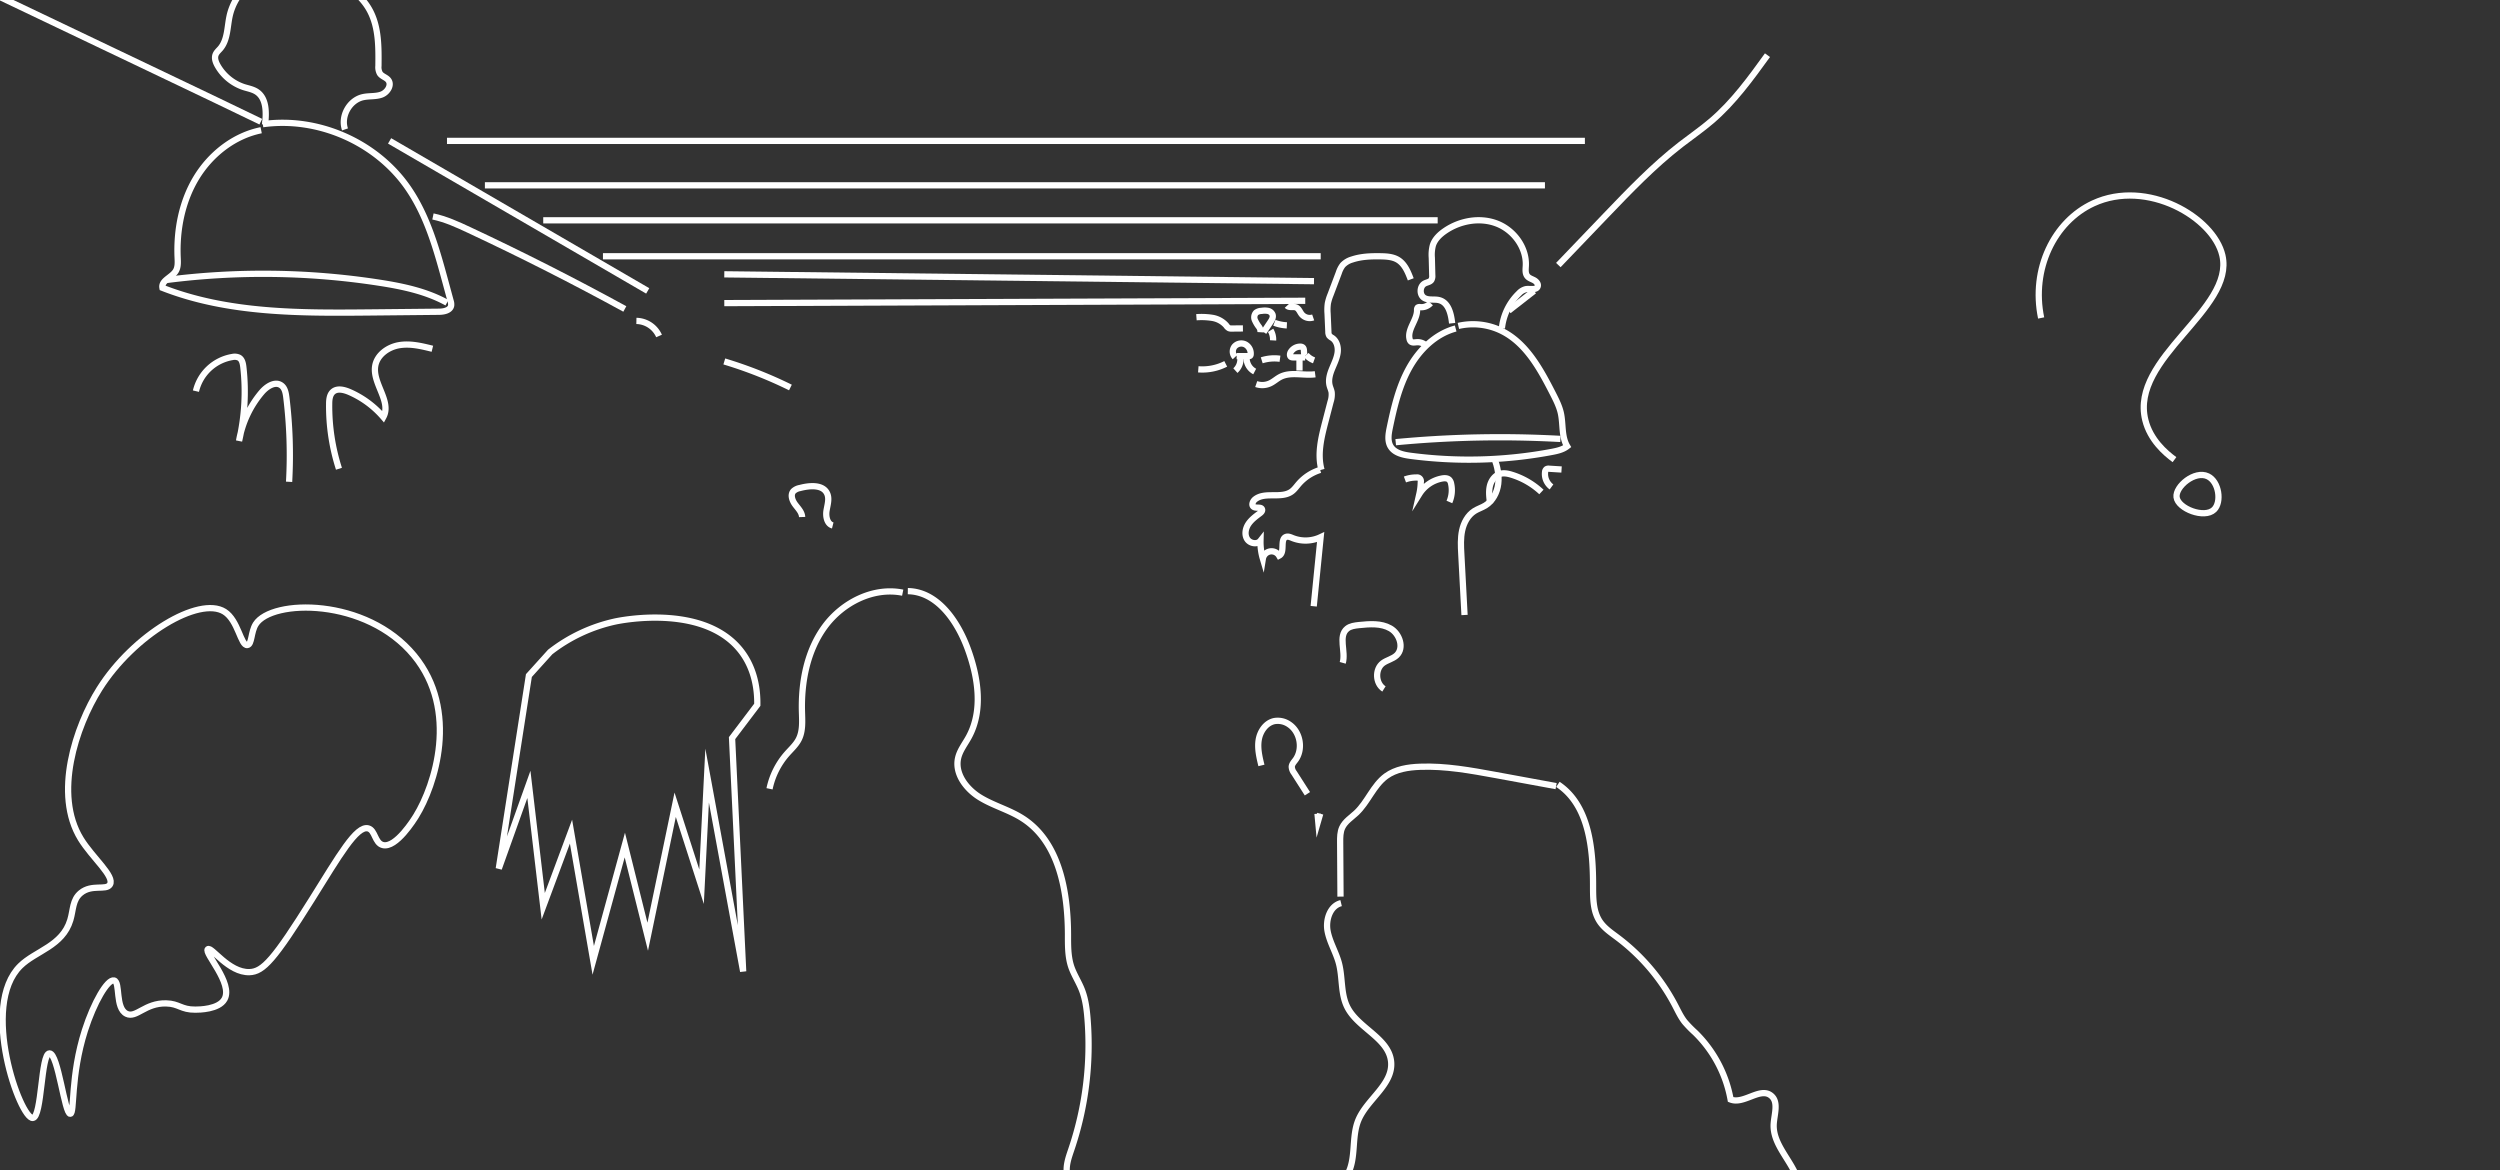 <svg class="forside-billede" data-name="Lag 1" xmlns="http://www.w3.org/2000/svg" viewBox="0 0 1600 749">
    <rect x="0" y="0" width="1600" height="749" fill="#333333" stroke="none"/>
    <defs>
        <style>
            .cls-1 {
                fill: none;
                stroke: #fff;
                stroke-miterlimit: 10;
                stroke-width: 4px;
            }

        </style>
    </defs>
    <title>event</title>
    <path class="cls-1" d="M125.4,250.34a28.81,28.81,0,0,1,23.32-21.86,6.66,6.66,0,0,1,4.24.42c2,1.11,2.5,3.69,2.77,5.95A139.38,139.38,0,0,1,153,282.2a65,65,0,0,1,14.5-31.13c3.16-3.73,8.58-7.29,12.53-4.4,2.3,1.67,2.86,4.81,3.21,7.63a303.32,303.32,0,0,1,1.78,54.06" />
    <path class="cls-1" d="M216.93,300a131.12,131.12,0,0,1-6.27-41.42c0-2.83.31-6,2.45-7.86,2.7-2.34,6.86-1.35,10.15,0a60.57,60.57,0,0,1,22.09,16.17c5.4-10-7.11-21.51-5.21-32.7,1.2-7.1,8.18-12.06,15.28-13.27s14.32.56,21.3,2.29" />
    <path class="cls-1" d="M986.5,314.86a49,49,0,0,0-18.94-11c-2.36-.73-4.9-1.29-7.29-.64-3.56.95-6,4.41-6.79,8s-.3,7.32.21,11" />
    <path class="cls-1" d="M902.89,178.78c-1.8-4.76-3.89-9.87-8.25-12.5-3.23-1.94-7.18-2.18-10.95-2.25-6.22-.11-12.57.1-18.47,2.1a13.07,13.07,0,0,0-5.87,3.55,16.29,16.29,0,0,0-2.5,4.87l-5.32,14.08a31,31,0,0,0-1.7,5.53,30.31,30.31,0,0,0-.18,6.53l.51,11.69a4.49,4.49,0,0,0,.58,2.43,6.56,6.56,0,0,0,1.87,1.45c3,2,4,6.11,3.44,9.69s-2.22,6.86-3.58,10.2-2.41,7-1.53,10.55c.37,1.49,1.07,2.88,1.32,4.39a14.87,14.87,0,0,1-.71,6.08L848.22,270c-2.61,10-5.22,20.64-2.47,30.65" />
    <path class="cls-1" d="M844.91,300.74a29.89,29.89,0,0,0-13.76,9c-1.48,1.72-2.79,3.63-4.64,4.94-6.6,4.66-17-.15-23.27,4.91-1.45,1.16-2.43,3.58-1,4.71,1.63,1.25,5-.2,5.5,1.8.23,1-.65,1.83-1.45,2.43-2.68,2-5.49,4.07-7.34,6.89s-2.56,6.67-.79,9.55,6.47,3.75,8.55,1.1a37.5,37.5,0,0,0,1.53,11.48,5.62,5.62,0,0,1,10.4-1.93c4.09-2.14.19-10.79,4.63-12.06,1.31-.37,2.67.27,3.93.78a22.49,22.49,0,0,0,18-.57L840.77,388" />
    <path class="cls-1" d="M915.58,194a8,8,0,0,1-6.59,2.59,2.06,2.06,0,0,0-1.61.22,2.1,2.1,0,0,0-.45,1.64c0,6.49-6.33,12.24-4.8,18.55a3,3,0,0,0,.75,1.52c1,1,2.6.57,4,.49a7.68,7.68,0,0,1,5.25,1.69" />
    <path class="cls-1" d="M937.3,393.6l-2.07-39c-.27-5-.53-10.16.53-15.09s3.63-9.76,7.89-12.47c2.21-1.39,4.75-2.16,7-3.53,4.73-2.9,7.52-8.32,8.21-13.82s-.54-11.09-2.43-16.3" />
    <path class="cls-1" d="M899.16,306.87a20.89,20.89,0,0,1,7.43-1.27,2.38,2.38,0,0,1,2.71,2.89,37.37,37.37,0,0,1-.92,7.65,21.82,21.82,0,0,1,14.48-9.9c1.63-.3,3.53-.33,4.7.85a5,5,0,0,1,1.17,2.56,19,19,0,0,1-1.12,11.61" />
    <path class="cls-1" d="M999.4,300.48l-7.89-.49a2.78,2.78,0,0,0-1.74.26,2.52,2.52,0,0,0-.93,1.87,10.28,10.28,0,0,0,4.12,9.51" />
    <path class="cls-1" d="M806.74,212.64a5.23,5.23,0,0,0-1.12-3.58,20.78,20.78,0,0,1-2.54-4.3,4.38,4.38,0,0,1,.81-4.65,6.16,6.16,0,0,1,3.58-1.15,11.65,11.65,0,0,1,4,0,4,4,0,0,1,3,2.5c.49,1.66-.51,3.35-1.48,4.78l-4.26,6.33" />
    <path class="cls-1" d="M813.17,211.42a11.2,11.2,0,0,1,1.61,6.44" />
    <path class="cls-1" d="M815.59,206.56a25.47,25.47,0,0,0,8,1.67" />
    <path class="cls-1" d="M791.45,227.91h7.71a1.45,1.45,0,0,0,.92-.21,1.3,1.3,0,0,0,.35-.91,6.6,6.6,0,0,0-3.33-6.31,5.8,5.8,0,0,0-6.91,1.2,5.19,5.19,0,0,0,.22,6.87" />
    <path class="cls-1" d="M793.86,229.12a9.79,9.79,0,0,1-3.21,8.06" />
    <path class="cls-1" d="M797.81,229.52a9.7,9.7,0,0,0,5.2,8.25" />
    <path class="cls-1" d="M835.3,228.72h-7.61a2.81,2.81,0,0,1-1.38-.24c-1-.6-.83-2.18-.23-3.2a7.12,7.12,0,0,1,6.14-3.41,2.59,2.59,0,0,1,1.31.31c1.77,1.07.34,4.23,1.83,5.66" />
    <path class="cls-1" d="M831.67,229.52v7.64" />
    <path class="cls-1" d="M836,227.19a12,12,0,0,0,5,3.44" />
    <path class="cls-1" d="M840.43,203.16a6.69,6.69,0,0,1-7.36-2.06c-1.18-1.5-1.83-3.61-3.59-4.33s-4.41.34-5.76-1.14" />
    <path class="cls-1" d="M795.47,210.19l-7.13.07a4.22,4.22,0,0,1-1.77-.23,5.31,5.31,0,0,1-1.81-1.75,15,15,0,0,0-8.82-4.84,44.26,44.26,0,0,0-10.23-.42" />
    <path class="cls-1" d="M841.72,239.53c-7.48,1-15.64-1.75-22.35,1.71-2.27,1.18-4.17,3-6.49,4.09a11.88,11.88,0,0,1-8.9.47" />
    <path class="cls-1" d="M819.19,229.6a26.88,26.88,0,0,0-11.68,1" />
    <path class="cls-1" d="M784.47,232.87a32.88,32.88,0,0,1-17.56,3.49" />
    <path class="cls-1" d="M577.73,379.32c-18.78-3.79-38.58,6.28-49.89,21.74s-15.12,35.37-14.59,54.52c.16,5.93.65,12.19-2,17.49-1.81,3.59-4.89,6.34-7.55,9.35a49,49,0,0,0-11.2,22.41" />
    <path class="cls-1" d="M581,378.33c18.85.27,31.78,19.08,38.3,36.77,6.76,18.36,10.06,39.75.58,56.87-2.39,4.31-5.57,8.32-6.68,13.12-2.31,10,5.15,19.82,13.87,25.2s18.93,8,27.54,13.58c23.27,15,28.78,46.43,28.9,74.11,0,6.89-.11,13.94,2,20.48,1.72,5.19,4.82,9.82,6.83,14.91,2.33,5.89,3.15,12.26,3.66,18.57A208.41,208.41,0,0,1,685.7,735.5c-1.82,5.38-3.9,11.06-2.66,16.61a38,38,0,0,0,3.09,7.65c2.23,4.79,3.82,10.34,2,15.31s-8.23,8.42-12.62,5.49" />
    <path class="cls-1" d="M995.91,503.12,957.2,496c-16-2.93-32.11-5.88-48.34-5.27-7.64.28-15.6,1.5-21.77,6-8.16,6-11.66,16.52-19,23.46-3.2,3-7.2,5.45-9.06,9.44-1.35,2.9-1.35,6.22-1.33,9.42l.22,34.79" />
    <path class="cls-1" d="M858.31,578c-7.09,1.72-10,10.66-8.67,17.84s5.38,13.57,7.26,20.62c2.45,9.25,1.07,19.52,5.38,28.07,6.89,13.69,26.77,19.91,28.05,35.18,1.21,14.51-15.45,23.75-21,37.22-4.52,11-1.19,24.45-7,34.87-3.77,6.74-10.7,11-16.25,16.35-10.31,10-15.77,23.84-20.32,37.44a470.05,470.05,0,0,0-16.86,66.09c-9.27,5.26-22.42.5-30.66,7.26-12.81,10.5-1,37.38-15.8,44.8" />
    <path class="cls-1" d="M997.05,502c20.08,13.36,22.56,41.42,22.51,65.54,0,7.71.08,15.94,4.38,22.33,2.82,4.18,7.13,7.07,11.16,10.09a129.43,129.43,0,0,1,37.09,43.71c1.87,3.58,3.58,7.28,6.09,10.44a75.75,75.75,0,0,0,6.64,6.77,79.83,79.83,0,0,1,22.68,42.8c8.44,3.31,19-8.21,25.94-2.43,4.92,4.06,2,11.83,1.62,18.2-.65,12.43,10.19,22.16,14.76,33.75,3.82,9.72,3.11,20.54,4.5,30.9s6,21.57,15.75,25.33" />
    <path class="cls-1" d="M807.31,489.88c-1.31-5.37-2.63-10.92-1.74-16.38s4.57-10.85,10-12a12.72,12.72,0,0,1,9.46,2.1c7.21,4.78,9.16,15.9,4,22.85-1,1.32-2.21,2.62-2.31,4.27a6.79,6.79,0,0,0,1.47,3.9L836.74,508" />
    <path class="cls-1" d="M843.2,520.77l.42,4.58,1.33-4.59" />
    <path class="cls-1" d="M859.35,424.22c2.08-7.33-3.1-17.06,2.8-21.87,2.08-1.69,4.91-2,7.57-2.3,6.82-.7,14.17-1.3,20.12,2.11s9,12.54,4,17.25c-2.48,2.34-6.14,3-8.85,5-5.16,3.91-4.74,13.08.74,16.51" />
    <path class="cls-1" d="M513.36,330.9c-.11-3.09-2.57-5.5-4.44-8s-3.2-6.15-1.17-8.5a8,8,0,0,1,4.18-2.06c6.26-1.66,14.73-2.37,17.43,3.51,1.57,3.41.18,7.35-.4,11.05s.41,8.48,4,9.38" />
    <path class="cls-1" d="M-4-3.81l73.58,35.1,41.58,19.84c18.6,8.88,37.21,17.75,55.75,26.75" />
    <path class="cls-1" d="M277.09,138.53c8.12,1.71,15.75,5.2,23.26,8.72q50.55,23.67,99.54,50.49" />
    <path class="cls-1" d="M407.29,205.38a16.2,16.2,0,0,1,14.5,9.65" />
    <path class="cls-1" d="M463.55,231.32A274.57,274.57,0,0,1,505.87,248" />
    <path class="cls-1" d="M965.55,198.85l16.24-12.67" />
    <path class="cls-1" d="M997.33,169.64l30.4-31.73c15.26-15.92,30.59-31.92,48-45.4,6.57-5.08,13.44-9.8,19.75-15.2,14-12,24.91-27.07,35.7-42" />
    <path class="cls-1" d="M167.15,83.34c-17.37,3.49-32.46,15.42-41.6,30.59s-12.64,33.34-11.86,51c.13,3,.32,6.2-1.3,8.7-2.56,4-9.29,5.94-8.42,10.58,41.94,16.43,88.28,16.2,133.32,15.75l43.5-.44c3.24,0,7.42-.82,7.95-4a6.92,6.92,0,0,0-.36-2.95q-1.58-5.82-3.16-11.64c-5.76-21.18-11.73-42.81-24.23-60.84-20.25-29.2-57.59-45.55-92.78-40.61" />
    <path class="cls-1" d="M106.33,179.22a485.91,485.91,0,0,1,135.83,1.62c15.16,2.33,30.49,5.48,43.91,12.9" />
    <path class="cls-1" d="M169.63,79.78c.88-7.56,1.06-16.77-5.28-21-2.44-1.62-5.42-2.14-8.21-3a30.23,30.23,0,0,1-16.89-13.82c-1.21-2.15-2.16-4.73-1.26-7,.6-1.53,1.9-2.64,3-3.89,4.69-5.51,4.41-13.51,5.92-20.59,3.53-16.67,19.26-29.92,36.28-30.58a58.14,58.14,0,0,1,16.26,2.06c15,3.75,30.28,11.39,37.45,25.14,5.53,10.61,5.43,23.15,5.3,35.11a8.31,8.31,0,0,0,.9,4.74c1.31,2,4,2.49,5.45,4.37,2.38,3.2-.71,7.92-4.46,9.25s-7.93.74-11.82,1.62c-8.67,1.95-14.38,12.25-11.46,20.63" />
    <path class="cls-1" d="M931.63,210.24c-13,3.45-23.33,13.65-29.83,25.39s-9.62,25-12.35,38.14c-.83,4-1.56,8.41.51,11.92,2.5,4.23,8,5.41,12.86,6.05a286.26,286.26,0,0,0,90.26-2.5c3.49-.66,7.1-1.44,9.9-3.62-3.72-6.3-2.46-14.27-4.08-21.41-1-4.29-3-8.26-5-12.18-8.07-15.79-17.16-32.62-33.11-40.38a41.59,41.59,0,0,0-27.42-3.06" />
    <path class="cls-1" d="M893.25,283a704,704,0,0,1,105.42-2.09" />
    <path class="cls-1" d="M929.36,206.9c-.64-5.89-2.25-13-7.94-14.71-3.26-1-7.11.26-10-1.58-3.13-2-2.85-7.54.48-9.22,1.42-.73,3.28-.89,4.18-2.21a5.07,5.07,0,0,0,.56-3.06L916.36,165a23.94,23.94,0,0,1,.67-8c1.24-3.92,4.41-6.93,7.8-9.25,9.61-6.59,22.42-8.86,33.28-4.62s19,15.42,18.41,27.06c-.12,2.27-.46,4.81,1,6.57,1.07,1.31,2.82,1.78,4.3,2.59s2.86,2.44,2.28,4c-.94,2.59-4.81,1.27-7.54,1.72a8.74,8.74,0,0,0-4.35,2.59,36.39,36.39,0,0,0-11,22.44" />
    <path class="cls-1" d="M63.67,440.83c-15.25,24.2-29.55,67.37-12,96,7.43,12.14,22,24,18.66,29.34-2.47,3.9-11.61-.52-18.66,5.33-5.34,4.43-4.7,10.76-6.67,17.33-5,16.65-22.19,19.69-32,29.34-26.07,25.64,0,98.06,8,97.33,5.91-.54,5.14-41.22,10.67-41.33s9.69,39,13.33,38.66c2.83-.25,0-24,9.33-53.33,5.75-18,14.48-33,18.67-32s.5,17.69,8,21.33c6.22,3,11.77-7,25.33-6.66,8.34.2,9.45,4.06,18.67,4,2.42,0,15-.11,18.67-6.67,5.72-10.16-13.26-29.71-10.67-32,2.22-2,13.25,15.09,26.67,14.67,8.78-.28,15.77-8,40-46.67,17.37-27.75,28.51-47.34,36-45.33,4.51,1.21,4.14,9.32,9.33,10.66,8.47,2.2,20.12-16.69,21.33-18.66C278.41,502.57,294,454.71,265,419.5c-30.64-37.2-91.18-36.17-101.33-20-3.13,5-2.39,12.88-5.34,13.33-4.25.66-5.8-15.75-14.66-21.33C127.48,381.31,85.42,406.31,63.67,440.83Z" />
    <line class="cls-1" x1="249.34" y1="90.17" x2="414.54" y2="186.18" />
    <path class="cls-1" d="M1306.33,203.5c-6.51-31.28,8.22-61.71,33.34-73.33,34.54-16,77.07,9,82.66,33.33,7.94,34.58-59.18,65.48-49.33,105.33,3.13,12.68,12.76,21,18.67,25.34" />
    <path class="cls-1" d="M1413,304.83c-8.3-3.94-20.82,6.5-20,13.34.89,7.4,17.84,13.95,24,8C1422,321.38,1420.19,308.25,1413,304.83Z" />
    <line class="cls-1" x1="286.07" y1="90.17" x2="1014.33" y2="90.17" />
    <line class="cls-1" x1="310.33" y1="118.61" x2="988.76" y2="118.61" />
    <line class="cls-1" x1="347.67" y1="141" x2="920.11" y2="141" />
    <line class="cls-1" x1="385.89" y1="164.01" x2="845.25" y2="164.01" />
    <line class="cls-1" x1="463.55" y1="175.57" x2="840.96" y2="179.94" />
    <line class="cls-1" x1="463.55" y1="193.98" x2="835.36" y2="192.51" />
    <path class="cls-1" d="M352.11,417.28a103.74,103.74,0,0,1,41.78-19.56c4.36-.92,59.12-11.72,81.78,20.83,3.7,5.33,9.25,15.7,9,32.51l-16.15,21.33,7.11,149.33L452.56,496.39,449,567.5l-16.89-52.44L414.54,599.5l-14.65-58.67-20.22,73.78-14.23-82.36L347.67,580l-9.18-78-19.27,53.91q9.64-61.77,19.27-123.55Z" />
</svg>

